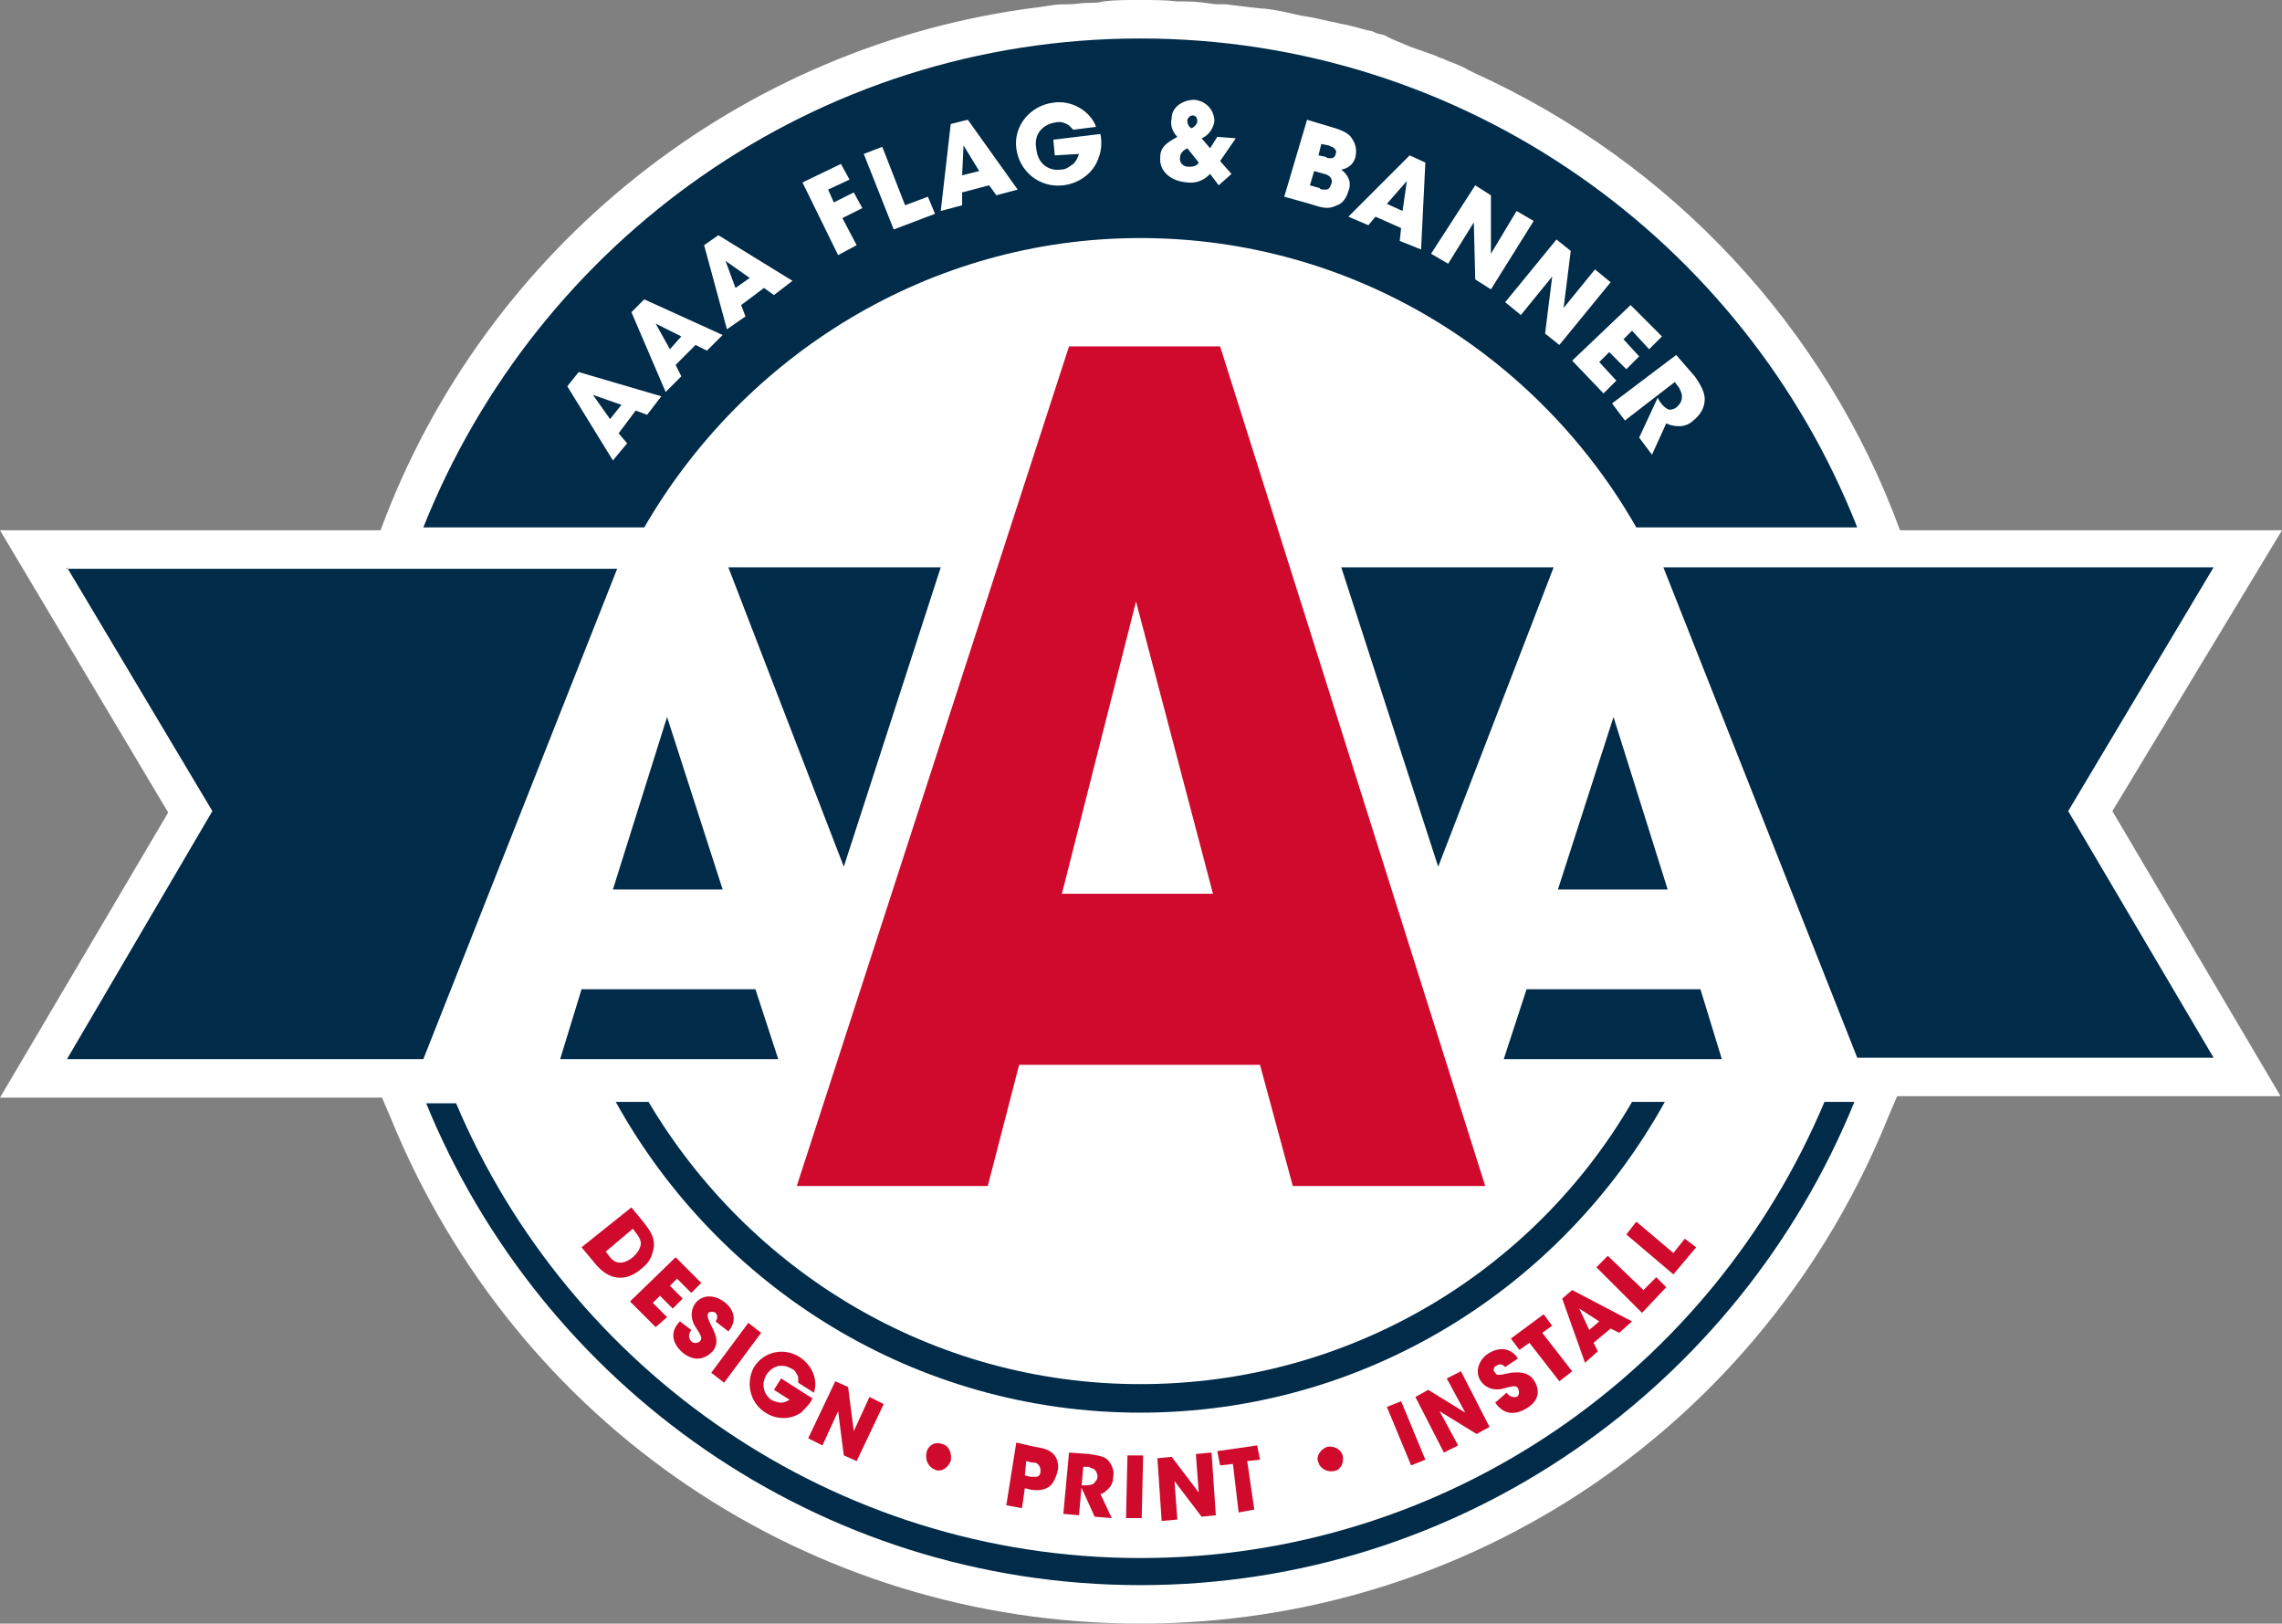 <?xml version="1.0" encoding="utf-8"?>
<!-- Generator: Adobe Illustrator 20.1.0, SVG Export Plug-In . SVG Version: 6.00 Build 0)  -->
<svg version="1.1" id="Layer_1" xmlns="http://www.w3.org/2000/svg" xmlns:xlink="http://www.w3.org/1999/xlink" x="0px" y="0px"
	 viewBox="0 0 160.1 113.9" style="enable-background:new 0 0 160.1 113.9;" xml:space="preserve">
<rect x="0" y="0" width="160.1" height="113.9" fill="#808080" stroke="none"/>
<style type="text/css">
	.st0{fill:#FFFFFF;}
	.st1{fill:#CF0A2C;}
	.st2{fill:#002B49;}
</style>
<g>
	<g>
		<g>
			<path class="st0" d="M155.4,74.3l-10.2-17.3l10.2-17.1h-24c-4.7-14.4-15.4-26.2-29.1-32.4c-0.1-0.1-0.2-0.1-0.4-0.2
				c-0.5-0.2-1-0.4-1.5-0.6c-0.2-0.1-0.5-0.2-0.7-0.3c-0.5-0.2-1.1-0.4-1.6-0.6c-0.6-0.2-1.2-0.4-1.8-0.6C96,5.1,95.7,5,95.4,4.9
				c-0.5-0.1-1-0.3-1.5-0.4c-0.3-0.1-0.6-0.1-0.8-0.2c-0.6-0.1-1.2-0.3-1.8-0.4c-0.2,0-0.4-0.1-0.5-0.1c-0.8-0.2-1.7-0.3-2.5-0.4
				c-0.1,0-0.1,0-0.2,0c-0.8-0.1-1.6-0.2-2.3-0.3c-0.2,0-0.4,0-0.6-0.1c-0.7-0.1-1.4-0.1-2-0.2c-0.2,0-0.4,0-0.6,0
				c-0.8,0-1.7-0.1-2.5-0.1c0,0,0,0,0,0c0,0,0,0,0,0c-0.1,0-0.1,0-0.2,0c-0.8,0-1.5,0-2.2,0.1c-0.4,0-0.7,0-1.1,0.1
				c-0.4,0-0.8,0.1-1.3,0.1c-0.5,0-0.9,0.1-1.3,0.1c-0.2,0-0.4,0.1-0.7,0.1C52.3,5.7,35,20.3,28.6,39.8H4.7l10.2,17.1L4.7,74.3h24.2
				c0.4,1,0.7,2.1,1.2,3.1h-0.1C38,97.2,57.4,111.2,80,111.2c22.6,0,42-14,50.1-33.9H130c0.4-1,0.8-2,1.2-3.1H155.4z"/>
		</g>
		<g>
			<g>
				<path class="st0" d="M80,113.9c-23.2,0-43.8-13.9-52.6-35.5l-0.6-1.4H0l11.8-20L0,37.2h26.7C34,17.4,51.9,3.1,72.9,0.5l0.7-0.1
					c0.5-0.1,0.9-0.1,1.4-0.1c0.4,0,0.9-0.1,1.3-0.1l0.1,0c0.3,0,0.7,0,1-0.1C78.2,0,79,0,79.8,0L80,0l0,0c0.9,0,1.8,0,2.6,0.1
					l0.6,0c0.7,0,1.4,0.1,2.1,0.2L86,0.3c0.8,0.1,1.6,0.2,2.5,0.3l0.2,0c0.9,0.1,1.7,0.3,2.6,0.5l0.6,0.1c0.6,0.1,1.3,0.3,1.9,0.4
					c0.3,0.1,0.6,0.1,0.9,0.2c0.5,0.1,1,0.3,1.6,0.4l0.2,0.1c0.2,0.1,0.5,0.1,0.7,0.2C97.7,2.8,98.3,3,99,3.3
					c0.6,0.2,1.1,0.4,1.7,0.6l0.2,0.1c0.2,0.1,0.4,0.1,0.5,0.2c0.5,0.2,1.1,0.4,1.6,0.7l0.4,0.2c13.9,6.3,24.7,17.9,29.9,32.1h26.8
					l-11.9,19.7l11.8,20h-26.9l-0.6,1.4C123.8,99.9,103.2,113.9,80,113.9z M33.6,79C42.1,97,60,108.5,80,108.5
					c19.6,0,37.3-11.1,46-28.5h0l1.5-3.7c0.4-0.9,0.7-1.9,1.1-2.9l0.6-1.8h21.5L142,56.9l8.6-14.4h-21.2l-0.6-1.8
					c-4.5-13.6-14.6-24.9-27.6-30.8l-0.4-0.2c-0.5-0.2-0.9-0.4-1.4-0.6l-0.7-0.3c-0.5-0.2-1-0.4-1.5-0.6c-0.6-0.2-1.1-0.4-1.7-0.6
					c-0.2-0.1-0.4-0.1-0.6-0.2l-0.3-0.1c-0.5-0.1-0.9-0.3-1.4-0.4C93,7,92.7,6.9,92.4,6.8c-0.6-0.1-1.1-0.3-1.7-0.4l-0.5-0.1
					c-0.8-0.2-1.6-0.3-2.4-0.4l-0.2,0c-0.7-0.1-1.5-0.2-2.2-0.3l-0.6-0.1c-0.6-0.1-1.3-0.1-1.9-0.1l-0.5,0c-0.8,0-1.6-0.1-2.4-0.1
					l-0.2,0c-0.7,0-1.4,0-2.1,0.1c-0.3,0-0.6,0-0.9,0.1l-0.1,0c-0.4,0-0.8,0.1-1.2,0.1c-0.4,0-0.9,0.1-1.3,0.1l-0.6,0.1
					C54,8.2,37.3,21.9,31.2,40.7l-0.6,1.8H9.4L18,56.9L9.4,71.6h21.4l0.6,1.8c0.4,1.1,0.7,2,1.1,2.9L33.6,79z"/>
			</g>
		</g>
	</g>
	<g>
		<g>
			<path class="st1" d="M75,24.3L55.9,83.2h13.4l2.2-8.5h16.9l2.3,8.5h13.5L85.6,24.3H75z M74.5,62.7l5.2-20.5l5.4,20.5H74.5z"/>
			<path class="st2" d="M51.1,39.8l8.1,21l6.8-21H51.1z M50.7,62.4l-3.9-12.1L43,62.4H50.7z M40.8,69.4l-1.5,4.9h15.3L53,69.4H40.8z
				 M4.7,39.8l10.2,17.1L4.7,74.3h25l13.6-34.4H4.7z M94.1,39.8l6.8,21l8.1-21H94.1z M117,62.4l-3.8-12.1l-3.9,12.1H117z
				 M107.1,69.4l-1.6,4.9h15.3l-1.5-4.9H107.1z M116.7,39.8l13.6,34.4h25l-10.2-17.3l10.2-17.1H116.7z"/>
			<g>
				<path class="st2" d="M83.4,11.7c0.4,0,0.6-0.1,0.7-0.3l-0.8-1c-0.2,0.1-0.5,0.3-0.5,0.6C82.7,11.4,83,11.7,83.4,11.7z
					 M93.4,11.1c0.1,0,0.3-0.1,0.3-0.3c0.1-0.2,0-0.3-0.1-0.4c-0.1-0.1-0.2-0.1-0.4-0.2l-0.5-0.1l-0.2,0.8l0.5,0.1
					C93.1,11.1,93.2,11.1,93.4,11.1z M52.6,19.5l-1.7-1.2l0.7,1.9L52.6,19.5z M47.8,23.6l-1.8-0.9l1,1.8L47.8,23.6z M67.6,10.2
					l-0.1,2.1l1.2-0.3L67.6,10.2z M98.7,12.7l-1.4,1.6l1.1,0.5L98.7,12.7z M80,109.3c-21.5,0-40.1-13.2-48-31.9h-2.1
					C38,97.2,57.4,111.2,80,111.2c22.6,0,42-14,50.1-33.9H128C120.1,96.1,101.6,109.3,80,109.3z M80,16.7c14.9,0,27.9,8.2,34.8,20.3
					h15.5C122.4,16.9,102.8,2.7,80,2.7C57.2,2.7,37.7,16.9,29.7,37h15.5C52.2,24.9,65.2,16.7,80,16.7z M118.9,26.4
					c0.5,0.7,0.7,1.2,0.7,1.6c0,0.6-0.3,1.1-0.8,1.5c-0.3,0.3-0.7,0.4-1,0.4c-0.4,0-0.7-0.1-0.9-0.2l-1,2.2l-0.9-1.2l1.3-2.8
					l0.1,0.2c0.2,0.3,0.4,0.5,0.6,0.6c0.2,0.1,0.5,0,0.7-0.2c0.2-0.2,0.3-0.4,0.3-0.7c0-0.2-0.1-0.4-0.2-0.6l-0.3-0.4l-3.5,2.7
					l-0.9-1.2l4.5-3.4L118.9,26.4z M116.6,23.6l-0.9,0.9l-1.2-1.3l-0.6,0.6L115,25l-0.9,0.9l-1.2-1.2l-0.7,0.7l1.2,1.3l-0.9,0.9
					l-2.2-2.3l4.1-3.9L116.6,23.6z M110.2,17.6l-0.5,4l2.2-2.7l1.1,0.9l-3.6,4.4l-1-0.8l0.5-4l-2.2,2.7l-1.1-0.9l3.6-4.4L110.2,17.6
					z M103.5,13l1.1,0.7l0,4.1l1.8-3l1.2,0.7l-3,4.8l-1.1-0.7l-0.1-4l-1.8,2.9l-1.2-0.7L103.5,13z M100,11.4l-0.3,6.1l-1.5-0.6
					l0.1-0.9l-1.8-0.8L96,15.8l-1.4-0.6l4.3-4.3L100,11.4z M91.7,8.4l2,0.6c0.6,0.2,1,0.4,1.2,0.8c0.2,0.3,0.3,0.7,0.2,1.2
					c-0.1,0.4-0.4,0.8-1,0.9c0.8,0.6,0.6,1.3,0.5,1.5c-0.1,0.4-0.4,0.9-0.8,1c-0.6,0.3-1,0.2-1.9-0.1l-1.8-0.5L91.7,8.4z M82.6,9.6
					c-0.4-0.4-0.5-0.9-0.4-1.3C82.2,7.5,83,7,83.8,7c0.9,0.1,1.4,0.8,1.4,1.5c-0.1,0.7-0.6,1.1-0.9,1.2l0.6,0.7l0.5-0.8l1.3,0.1
					l-1.1,1.6l0.8,0.9l-0.9,0.8l-0.6-0.8c-0.2,0.2-0.7,0.7-1.6,0.6c-1.3-0.1-2-0.9-1.9-1.8C81.4,10.2,82.1,9.9,82.6,9.6z M73.9,7.2
					c1.3-0.2,2.6,0.6,3,1.7l-1.6,0.2c-0.1-0.1-0.2-0.2-0.3-0.3c-0.3-0.2-0.6-0.3-1-0.2c-0.7,0.1-1.5,0.7-1.3,1.8
					c0.1,1.2,1,1.6,1.7,1.5c0.4,0,0.6-0.2,0.9-0.4c0.2-0.2,0.3-0.4,0.4-0.7L74,10.9l-0.1-1.1l3.3-0.4c0.1,0.4,0.1,1.1-0.1,1.6
					c-0.4,1.3-1.6,1.9-2.5,2c-1.7,0.2-3.1-1-3.3-2.6C71.1,8.8,72.3,7.4,73.9,7.2z M66.7,8.7l1.2-0.3l3.5,4.9l-1.5,0.4L69.4,13
					l-1.9,0.5l0,0.9l-1.5,0.4L66.7,8.7z M61.9,10.3l1.6,4.1l1.6-0.6l0.5,1.2l-2.9,1.1l-2.1-5.3L61.9,10.3z M59,11.5l0.6,1.1
					l-1.5,0.7l0.4,0.9l1.4-0.7l0.6,1.1l-1.4,0.7l1,1.9l-1.3,0.7l-2.5-5.1L59,11.5z M50.4,16.5l5.2,3.2l-1.3,1l-0.7-0.5L52,21.4
					l0.3,0.8l-1.3,0.9l-1.6-5.9L50.4,16.5z M45.2,21l5.5,2.5l-1.1,1.1l-0.8-0.4l-1.4,1.4l0.4,0.8l-1.1,1.1l-2.4-5.6L45.2,21z
					 M44,31.1L43,32.3l-3.2-5.2l0.8-1l5.8,1.7l-1,1.3l-0.8-0.3l-1.2,1.6L44,31.1z M80,97.1c-14.7,0-27.5-8-34.5-19.8h-2.3
					c7.2,13,21,21.8,36.8,21.8c15.8,0,29.6-8.8,36.8-21.8h-2.3C107.6,89.2,94.7,97.1,80,97.1z M84,8.5c0-0.2-0.1-0.4-0.3-0.4l0,0
					c-0.2,0-0.3,0.1-0.4,0.3c0,0.3,0.1,0.5,0.3,0.6C83.8,8.9,84,8.7,84,8.5z M93,13.3c0.2,0,0.3-0.1,0.4-0.4c0.1-0.2,0-0.4-0.1-0.5
					c-0.1-0.1-0.3-0.2-0.4-0.2l-0.7-0.2l-0.3,1l0.7,0.2C92.6,13.3,92.8,13.3,93,13.3z M42.8,29.4l0.8-1l-2-0.7L42.8,29.4z"/>
			</g>
			<g>
				<path class="st1" d="M44.3,84.7l0.9,1.1c0.3,0.4,0.9,1.1,0.6,2c-0.1,0.5-0.4,0.9-0.8,1.2c-0.9,0.8-2.1,1-3.2-0.3l-1-1.2
					L44.3,84.7z M42.5,87.8l0.3,0.4c0.5,0.6,1.1,0.4,1.6,0c0.2-0.2,0.4-0.4,0.5-0.7c0.1-0.2,0.1-0.5-0.2-0.9l-0.3-0.4L42.5,87.8z"/>
				<path class="st1" d="M47.4,88.2l1.8,1.8l-0.7,0.7l-1-1L47,90.2l0.9,0.9l-0.7,0.7l-0.9-0.9l-0.5,0.5l1,1L46,93.1l-1.8-1.8
					L47.4,88.2z"/>
				<path class="st1" d="M48.5,93.3c-0.3,0.4-0.1,0.7,0,0.8c0.2,0.2,0.5,0.1,0.6,0c0.2-0.2,0.1-0.4-0.3-1c-0.2-0.3-0.5-1,0-1.7
					c0.6-0.7,1.5-0.5,2.1,0c0.5,0.4,0.9,1.2,0.2,2l-0.9-0.7c0.1-0.1,0.2-0.4,0-0.6c-0.1-0.1-0.4-0.1-0.5,0c-0.1,0.2-0.1,0.3,0.3,1.1
					c0.4,0.8,0.3,1.2,0,1.6c-0.5,0.5-1.2,0.8-2.1,0.1c-0.9-0.8-0.8-1.6-0.2-2.2L48.5,93.3z"/>
				<path class="st1" d="M52.5,92.8l0.9,0.7L50.8,97l-0.9-0.7L52.5,92.8z"/>
				<path class="st1" d="M56,97c0-0.1,0-0.3,0-0.4c-0.1-0.2-0.2-0.5-0.5-0.6c-0.5-0.3-1.2-0.3-1.7,0.4c-0.5,0.8-0.1,1.5,0.3,1.8
					c0.2,0.1,0.5,0.2,0.7,0.2c0.2,0,0.4-0.1,0.6-0.2l-1.1-0.7l0.5-0.8l2.2,1.4c-0.1,0.3-0.5,0.7-0.8,1c-0.9,0.6-1.9,0.4-2.5,0
					c-1.1-0.7-1.4-2.1-0.8-3.2c0.7-1.1,2.1-1.4,3.2-0.7c0.9,0.6,1.3,1.6,1,2.5L56,97z"/>
				<path class="st1" d="M59.9,100.4L61,98l1,0.5l-1.9,4l-0.9-0.4l-0.4-3.1l-1.1,2.4l-1-0.5l1.9-4l0.9,0.4L59.9,100.4z"/>
				<path class="st1" d="M66.1,101.3c0.5,0.1,0.7,0.7,0.6,1.2c-0.2,0.5-0.7,0.8-1.1,0.6c-0.5-0.2-0.7-0.7-0.6-1.2
					C65.1,101.4,65.6,101.1,66.1,101.3L66.1,101.3z"/>
				<path class="st1" d="M72.6,101.5c0.8,0.1,1.1,0.3,1.3,0.5c0.3,0.3,0.4,0.8,0.3,1.2c-0.1,0.4-0.3,0.9-0.6,1.1
					c-0.3,0.2-0.7,0.3-1.3,0.2l-0.4-0.1l-0.2,1.4l-1.1-0.2l0.7-4.4L72.6,101.5z M71.9,103.5l0.4,0.1c0.1,0,0.3,0,0.4,0
					c0.2,0,0.3-0.2,0.3-0.4c0-0.3-0.1-0.4-0.2-0.5c-0.1-0.1-0.3-0.1-0.4-0.1l-0.4-0.1L71.9,103.5z"/>
				<path class="st1" d="M75,101.9l1.4,0.1c0.7,0.1,1.1,0.2,1.3,0.4c0.3,0.3,0.5,0.8,0.4,1.2c0,0.3-0.1,0.6-0.3,0.8
					c-0.2,0.2-0.4,0.4-0.6,0.4l0.8,1.7l-1.2-0.1l-1-2.2l0.2,0c0.3,0,0.5,0,0.7-0.1c0.1-0.1,0.3-0.3,0.3-0.5c0-0.2-0.1-0.4-0.2-0.5
					c-0.1-0.1-0.3-0.1-0.4-0.2l-0.4,0l-0.3,3.4l-1.1-0.1L75,101.9z"/>
				<path class="st1" d="M79.1,102.1l1.1,0l-0.1,4.4l-1.1,0L79.1,102.1z"/>
				<path class="st1" d="M84.1,104.7l-0.2-2.7l1.1-0.1l0.3,4.4l-1,0.1l-1.9-2.5l0.2,2.7l-1.1,0.1l-0.3-4.4l1-0.1L84.1,104.7z"/>
				<path class="st1" d="M86.5,102.7l-0.9,0.1l-0.2-1l2.8-0.4l0.2,1l-0.9,0.1l0.5,3.4l-1.1,0.2L86.5,102.7z"/>
				<path class="st1" d="M93.1,101.5c0.5-0.1,1,0.2,1.1,0.6c0.1,0.5-0.1,1-0.6,1.1c-0.5,0.1-1-0.2-1.1-0.6
					C92.3,102.2,92.6,101.7,93.1,101.5L93.1,101.5z"/>
				<path class="st1" d="M97.3,98.7l1-0.4l1.7,4.1l-1,0.4L97.3,98.7z"/>
				<path class="st1" d="M102.8,99.1l-1.3-2.4l1-0.5l2,3.9l-0.9,0.5L101,99l1.3,2.4l-1,0.5l-2-3.9l0.9-0.5L102.8,99.1z"/>
				<path class="st1" d="M105.7,97.7c0.3,0.4,0.6,0.3,0.7,0.3c0.2-0.1,0.2-0.4,0.1-0.6c-0.1-0.2-0.3-0.2-1,0
					c-0.3,0.1-1.1,0.2-1.6-0.5c-0.5-0.7-0.1-1.6,0.6-2c0.5-0.3,1.4-0.5,2,0.4l-0.9,0.6c-0.1-0.1-0.3-0.3-0.6-0.1
					c-0.2,0.1-0.3,0.3-0.1,0.5c0.1,0.2,0.2,0.2,1.1,0c0.9-0.1,1.3,0.1,1.6,0.5c0.4,0.6,0.5,1.4-0.5,2c-1,0.6-1.7,0.3-2.2-0.4
					L105.7,97.7z"/>
				<path class="st1" d="M107.3,94.2l-0.7,0.5l-0.6-0.8l2.3-1.7l0.6,0.8l-0.7,0.5l2.1,2.7l-0.9,0.7L107.3,94.2z"/>
				<path class="st1" d="M112.1,94.8l-0.9,0.8l-1.6-4.5l0.7-0.6l4.2,2.2l-0.9,0.8l-0.6-0.3l-1.2,1L112.1,94.8z M110.8,91.8l0.7,1.5
					l0.7-0.6L110.8,91.8z"/>
				<path class="st1" d="M112,88.9l0.8-0.8l2.5,2.4l0.9-0.9l0.7,0.7l-1.7,1.8L112,88.9z"/>
				<path class="st1" d="M114.1,86.6l0.7-0.9l2.6,2.2l0.8-1l0.8,0.6l-1.6,1.9L114.1,86.6z"/>
			</g>
		</g>
	</g>
</g>
</svg>
